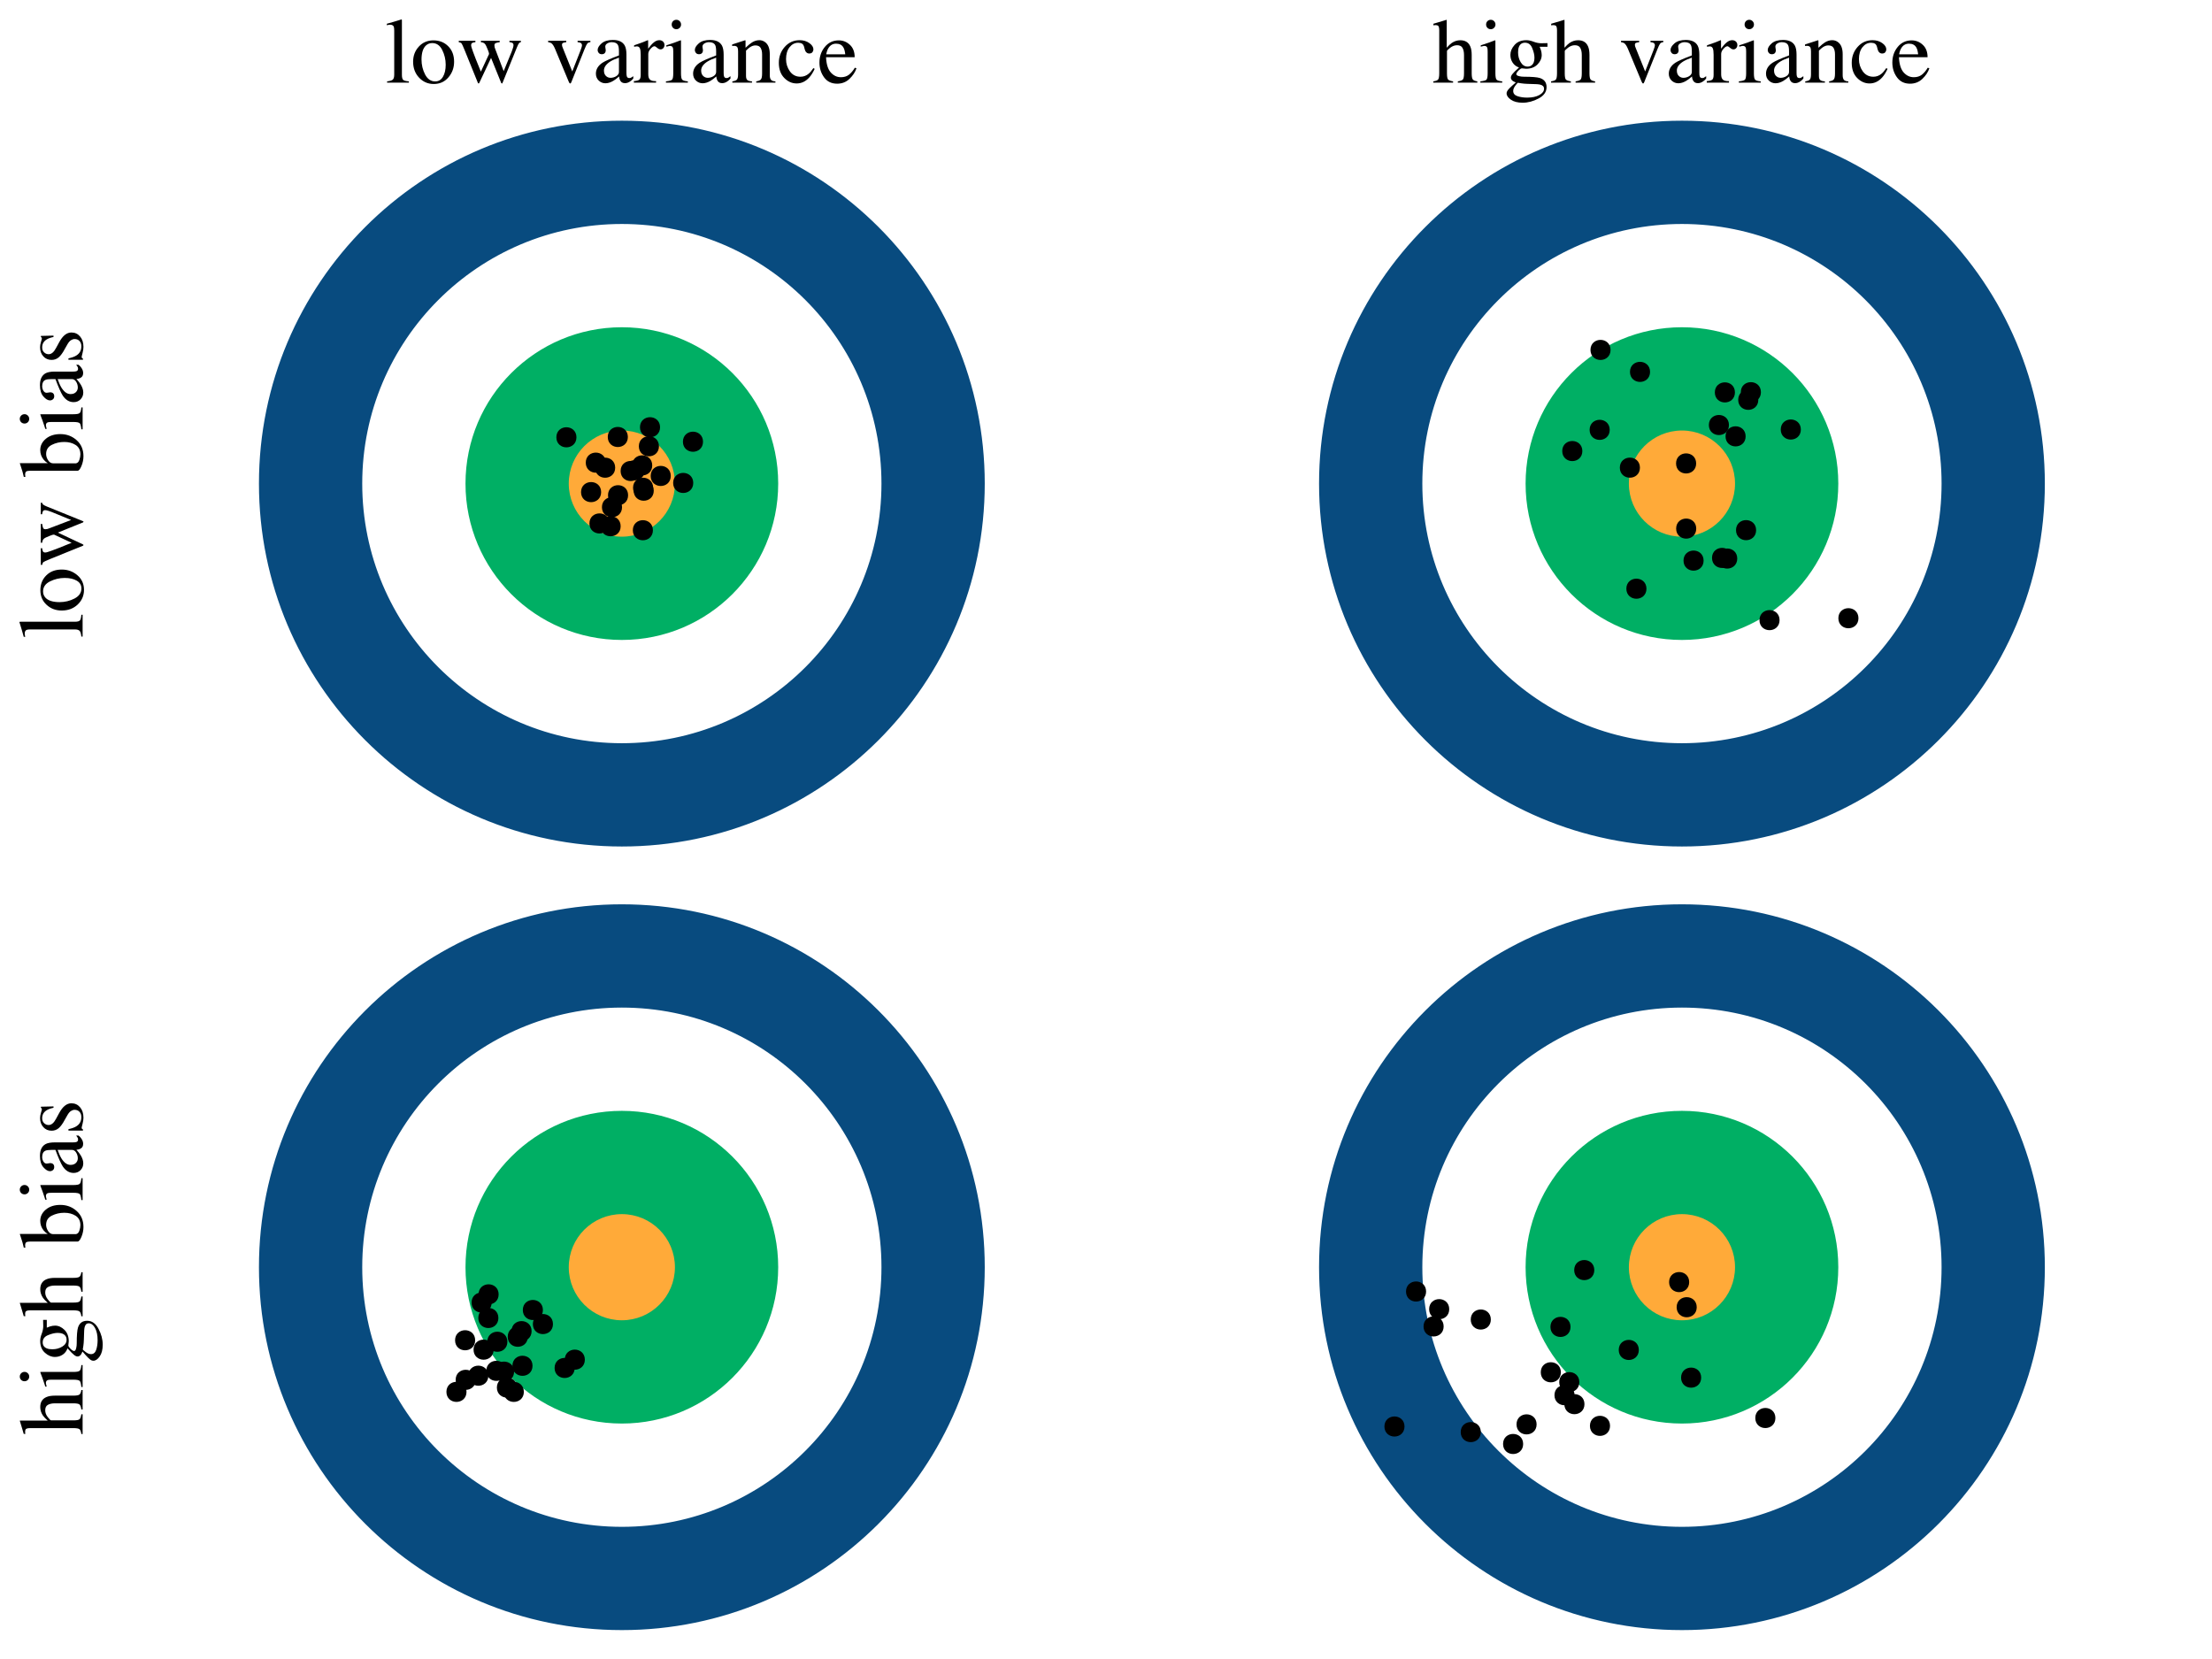 <?xml version="1.0" encoding="UTF-8"?>
<svg xmlns="http://www.w3.org/2000/svg" xmlns:xlink="http://www.w3.org/1999/xlink" width="576pt" height="432pt" viewBox="0 0 576 432" version="1.1">
<defs>
<g>
<symbol overflow="visible" id="glyph0-0">
<path style="stroke:none;" d="M 0.391 0 L 0.391 -15.875 L 16.766 -15.875 L 16.766 0 Z M 14.609 -2.156 L 14.609 -13.719 L 2.547 -13.719 L 2.547 -2.156 Z M 14.609 -2.156 "/>
</symbol>
<symbol overflow="visible" id="glyph0-1">
<path style="stroke:none;" d="M 0.5 -0.328 C 1.219 -0.398 1.707 -0.547 1.969 -0.766 C 2.227 -0.992 2.359 -1.43 2.359 -2.078 L 2.359 -13.531 C 2.359 -14.039 2.316 -14.395 2.234 -14.594 C 2.078 -14.914 1.758 -15.078 1.281 -15.078 C 1.164 -15.078 1.047 -15.066 0.922 -15.047 C 0.797 -15.023 0.633 -14.988 0.438 -14.938 L 0.438 -15.328 C 1.488 -15.609 2.758 -15.984 4.25 -16.453 C 4.301 -16.453 4.332 -16.426 4.344 -16.375 C 4.352 -16.332 4.359 -16.234 4.359 -16.078 L 4.359 -2.031 C 4.359 -1.352 4.473 -0.91 4.703 -0.703 C 4.941 -0.504 5.43 -0.379 6.172 -0.328 L 6.172 0 L 0.5 0 Z M 0.5 -0.328 "/>
</symbol>
<symbol overflow="visible" id="glyph0-2">
<path style="stroke:none;" d="M 0.609 -5.438 C 0.609 -6.988 1.102 -8.301 2.094 -9.375 C 3.082 -10.457 4.352 -11 5.906 -11 C 7.457 -11 8.738 -10.488 9.75 -9.469 C 10.77 -8.457 11.281 -7.109 11.281 -5.422 C 11.281 -3.859 10.785 -2.504 9.797 -1.359 C 8.816 -0.211 7.547 0.359 5.984 0.359 C 4.484 0.359 3.211 -0.188 2.172 -1.281 C 1.129 -2.383 0.609 -3.77 0.609 -5.438 Z M 5.578 -10.297 C 4.961 -10.297 4.426 -10.094 3.969 -9.688 C 3.188 -8.969 2.797 -7.738 2.797 -6 C 2.797 -4.613 3.109 -3.316 3.734 -2.109 C 4.367 -0.91 5.242 -0.312 6.359 -0.312 C 7.234 -0.312 7.906 -0.711 8.375 -1.516 C 8.852 -2.316 9.094 -3.367 9.094 -4.672 C 9.094 -6.023 8.789 -7.301 8.188 -8.5 C 7.594 -9.695 6.723 -10.297 5.578 -10.297 Z M 6.016 -11 Z M 6.016 -11 "/>
</symbol>
<symbol overflow="visible" id="glyph0-3">
<path style="stroke:none;" d="M 11.156 -10.531 C 10.688 -10.469 10.336 -10.383 10.109 -10.281 C 9.891 -10.188 9.781 -9.988 9.781 -9.688 C 9.781 -9.52 9.801 -9.348 9.844 -9.172 C 9.895 -8.992 9.969 -8.789 10.062 -8.562 L 12.188 -2.984 L 14.281 -8.078 C 14.375 -8.297 14.473 -8.582 14.578 -8.938 C 14.691 -9.289 14.75 -9.555 14.75 -9.734 C 14.75 -10.023 14.656 -10.223 14.469 -10.328 C 14.289 -10.43 14.031 -10.504 13.688 -10.547 L 13.688 -10.891 L 16.672 -10.891 L 16.672 -10.547 C 16.473 -10.504 16.312 -10.41 16.188 -10.266 C 16.062 -10.117 15.883 -9.77 15.656 -9.219 L 11.906 0.031 C 11.875 0.102 11.848 0.156 11.828 0.188 C 11.805 0.219 11.77 0.234 11.719 0.234 C 11.625 0.191 11.57 0.156 11.562 0.125 L 8.906 -6.438 L 5.828 0.094 C 5.805 0.133 5.781 0.164 5.75 0.188 C 5.727 0.219 5.695 0.234 5.656 0.234 C 5.562 0.191 5.508 0.156 5.5 0.125 L 2 -8.516 C 1.613 -9.461 1.359 -10.02 1.234 -10.188 C 1.109 -10.352 0.863 -10.469 0.5 -10.531 L 0.5 -10.891 L 4.828 -10.891 L 4.828 -10.531 C 4.473 -10.5 4.195 -10.43 4 -10.328 C 3.812 -10.234 3.719 -10.023 3.719 -9.703 C 3.719 -9.473 3.879 -8.922 4.203 -8.047 C 4.391 -7.535 4.625 -6.914 4.906 -6.188 L 6.25 -2.859 L 8.359 -7.391 L 8.375 -7.531 C 8.375 -7.688 8.289 -7.973 8.125 -8.391 C 7.957 -8.816 7.797 -9.203 7.641 -9.547 C 7.484 -9.891 7.305 -10.129 7.109 -10.266 C 6.91 -10.41 6.629 -10.5 6.266 -10.531 L 6.266 -10.891 L 11.156 -10.891 Z M 11.156 -10.531 "/>
</symbol>
<symbol overflow="visible" id="glyph0-4">
<path style="stroke:none;" d=""/>
</symbol>
<symbol overflow="visible" id="glyph0-5">
<path style="stroke:none;" d="M 5.156 -10.891 L 5.156 -10.531 C 4.75 -10.477 4.461 -10.41 4.297 -10.328 C 4.129 -10.254 4.047 -10.086 4.047 -9.828 C 4.047 -9.703 4.062 -9.582 4.094 -9.469 C 4.133 -9.352 4.195 -9.188 4.281 -8.969 L 6.719 -2.906 L 8.828 -8.281 C 8.93 -8.531 9.023 -8.797 9.109 -9.078 C 9.203 -9.359 9.25 -9.578 9.25 -9.734 C 9.25 -10.035 9.102 -10.254 8.812 -10.391 C 8.645 -10.453 8.41 -10.5 8.109 -10.531 L 8.109 -10.891 L 11.438 -10.891 L 11.438 -10.531 C 11.051 -10.5 10.773 -10.367 10.609 -10.141 C 10.441 -9.922 10.195 -9.41 9.875 -8.609 L 6.5 -0.172 C 6.438 -0.016 6.383 0.086 6.344 0.141 C 6.301 0.191 6.242 0.219 6.172 0.219 C 6.098 0.219 6.031 0.172 5.969 0.078 C 5.914 -0.004 5.859 -0.113 5.797 -0.25 L 2.219 -8.828 C 1.926 -9.523 1.617 -10 1.297 -10.25 C 1.098 -10.383 0.812 -10.477 0.438 -10.531 L 0.438 -10.891 Z M 5.156 -10.891 "/>
</symbol>
<symbol overflow="visible" id="glyph0-6">
<path style="stroke:none;" d="M 6.875 -6.5 C 5.977 -6.195 5.238 -5.867 4.656 -5.516 C 3.531 -4.816 2.969 -4.023 2.969 -3.141 C 2.969 -2.43 3.203 -1.91 3.672 -1.578 C 3.973 -1.359 4.312 -1.25 4.688 -1.25 C 5.207 -1.25 5.703 -1.391 6.172 -1.672 C 6.641 -1.961 6.875 -2.332 6.875 -2.781 Z M 0.875 -2.328 C 0.875 -3.461 1.441 -4.41 2.578 -5.172 C 3.297 -5.641 4.727 -6.273 6.875 -7.078 L 6.875 -8.078 C 6.875 -8.867 6.797 -9.422 6.641 -9.734 C 6.379 -10.266 5.832 -10.531 5 -10.531 C 4.594 -10.531 4.211 -10.426 3.859 -10.219 C 3.492 -10.008 3.312 -9.723 3.312 -9.359 C 3.312 -9.266 3.332 -9.102 3.375 -8.875 C 3.414 -8.656 3.438 -8.516 3.438 -8.453 C 3.438 -8.016 3.289 -7.707 3 -7.531 C 2.832 -7.438 2.641 -7.391 2.422 -7.391 C 2.066 -7.391 1.797 -7.504 1.609 -7.734 C 1.422 -7.961 1.328 -8.219 1.328 -8.5 C 1.328 -9.039 1.664 -9.609 2.344 -10.203 C 3.02 -10.805 4.008 -11.109 5.312 -11.109 C 6.82 -11.109 7.848 -10.617 8.391 -9.641 C 8.68 -9.098 8.828 -8.312 8.828 -7.281 L 8.828 -2.578 C 8.828 -2.129 8.859 -1.816 8.922 -1.641 C 9.023 -1.336 9.234 -1.188 9.547 -1.188 C 9.734 -1.188 9.883 -1.211 10 -1.266 C 10.113 -1.316 10.316 -1.453 10.609 -1.672 L 10.609 -1.062 C 10.359 -0.75 10.086 -0.5 9.797 -0.312 C 9.359 -0.008 8.914 0.141 8.469 0.141 C 7.938 0.141 7.551 -0.031 7.312 -0.375 C 7.07 -0.719 6.941 -1.129 6.922 -1.609 C 6.328 -1.086 5.816 -0.703 5.391 -0.453 C 4.68 -0.035 4.004 0.172 3.359 0.172 C 2.691 0.172 2.109 -0.062 1.609 -0.531 C 1.117 -1.008 0.875 -1.609 0.875 -2.328 Z M 5.344 -11.109 Z M 5.344 -11.109 "/>
</symbol>
<symbol overflow="visible" id="glyph0-7">
<path style="stroke:none;" d="M 0.109 -0.391 C 0.828 -0.453 1.301 -0.578 1.531 -0.766 C 1.77 -0.961 1.891 -1.375 1.891 -2 L 1.891 -7.281 C 1.891 -8.051 1.816 -8.602 1.672 -8.938 C 1.523 -9.27 1.258 -9.438 0.875 -9.438 C 0.801 -9.438 0.695 -9.426 0.562 -9.406 C 0.438 -9.383 0.305 -9.359 0.172 -9.328 L 0.172 -9.719 C 0.609 -9.875 1.062 -10.031 1.531 -10.188 C 2 -10.352 2.328 -10.473 2.516 -10.547 C 2.898 -10.691 3.301 -10.859 3.719 -11.047 C 3.77 -11.047 3.801 -11.023 3.812 -10.984 C 3.82 -10.953 3.828 -10.875 3.828 -10.75 L 3.828 -8.828 C 4.328 -9.523 4.812 -10.066 5.281 -10.453 C 5.75 -10.848 6.234 -11.047 6.734 -11.047 C 7.129 -11.047 7.453 -10.926 7.703 -10.688 C 7.953 -10.445 8.078 -10.145 8.078 -9.781 C 8.078 -9.469 7.977 -9.203 7.781 -8.984 C 7.594 -8.766 7.352 -8.656 7.062 -8.656 C 6.77 -8.656 6.473 -8.789 6.172 -9.062 C 5.867 -9.332 5.633 -9.469 5.469 -9.469 C 5.188 -9.469 4.848 -9.242 4.453 -8.797 C 4.055 -8.359 3.859 -7.906 3.859 -7.438 L 3.859 -2.156 C 3.859 -1.488 4.016 -1.02 4.328 -0.75 C 4.641 -0.488 5.16 -0.367 5.891 -0.391 L 5.891 0 L 0.109 0 Z M 0.109 -0.391 "/>
</symbol>
<symbol overflow="visible" id="glyph0-8">
<path style="stroke:none;" d="M 1.969 -15.125 C 1.969 -15.469 2.082 -15.758 2.312 -16 C 2.551 -16.238 2.844 -16.359 3.188 -16.359 C 3.52 -16.359 3.805 -16.238 4.047 -16 C 4.285 -15.758 4.406 -15.469 4.406 -15.125 C 4.406 -14.789 4.285 -14.504 4.047 -14.266 C 3.805 -14.023 3.52 -13.906 3.188 -13.906 C 2.844 -13.906 2.551 -14.023 2.312 -14.266 C 2.082 -14.504 1.969 -14.789 1.969 -15.125 Z M 0.469 -0.328 C 1.301 -0.41 1.828 -0.551 2.047 -0.75 C 2.266 -0.957 2.375 -1.52 2.375 -2.438 L 2.375 -8.031 C 2.375 -8.539 2.344 -8.891 2.281 -9.078 C 2.156 -9.398 1.906 -9.562 1.531 -9.562 C 1.445 -9.562 1.363 -9.551 1.281 -9.531 C 1.195 -9.52 0.961 -9.461 0.578 -9.359 L 0.578 -9.719 L 1.078 -9.875 C 2.441 -10.32 3.395 -10.66 3.938 -10.891 C 4.156 -10.984 4.297 -11.031 4.359 -11.031 C 4.379 -10.977 4.391 -10.922 4.391 -10.859 L 4.391 -2.438 C 4.391 -1.551 4.492 -0.992 4.703 -0.766 C 4.922 -0.535 5.41 -0.391 6.172 -0.328 L 6.172 0 L 0.469 0 Z M 0.469 -0.328 "/>
</symbol>
<symbol overflow="visible" id="glyph0-9">
<path style="stroke:none;" d="M 0.438 -0.328 C 0.988 -0.398 1.375 -0.539 1.594 -0.75 C 1.82 -0.957 1.938 -1.422 1.938 -2.141 L 1.938 -8.078 C 1.938 -8.578 1.891 -8.926 1.797 -9.125 C 1.648 -9.426 1.344 -9.578 0.875 -9.578 C 0.812 -9.578 0.738 -9.57 0.656 -9.562 C 0.582 -9.551 0.492 -9.539 0.391 -9.531 L 0.391 -9.938 C 0.711 -10.031 1.469 -10.273 2.656 -10.672 L 3.766 -11.031 C 3.816 -11.031 3.848 -11.008 3.859 -10.969 C 3.867 -10.926 3.875 -10.875 3.875 -10.812 L 3.875 -9.078 C 4.594 -9.754 5.156 -10.219 5.562 -10.469 C 6.176 -10.852 6.812 -11.047 7.469 -11.047 C 8 -11.047 8.484 -10.891 8.922 -10.578 C 9.766 -9.984 10.188 -8.926 10.188 -7.406 L 10.188 -1.938 C 10.188 -1.375 10.297 -0.969 10.516 -0.719 C 10.742 -0.469 11.125 -0.336 11.656 -0.328 L 11.656 0 L 6.656 0 L 6.656 -0.328 C 7.227 -0.41 7.625 -0.566 7.844 -0.797 C 8.07 -1.035 8.188 -1.555 8.188 -2.359 L 8.188 -7.359 C 8.188 -8.035 8.062 -8.594 7.812 -9.031 C 7.562 -9.469 7.102 -9.688 6.438 -9.688 C 5.977 -9.688 5.508 -9.531 5.031 -9.219 C 4.758 -9.039 4.414 -8.742 4 -8.328 L 4 -1.766 C 4 -1.203 4.125 -0.828 4.375 -0.641 C 4.625 -0.453 5.02 -0.348 5.562 -0.328 L 5.562 0 L 0.438 0 Z M 6.016 -11.047 Z M 6.016 -11.047 "/>
</symbol>
<symbol overflow="visible" id="glyph0-10">
<path style="stroke:none;" d="M 5.969 -11.047 C 6.945 -11.047 7.785 -10.797 8.484 -10.297 C 9.191 -9.797 9.547 -9.242 9.547 -8.641 C 9.547 -8.379 9.457 -8.133 9.281 -7.906 C 9.102 -7.688 8.828 -7.578 8.453 -7.578 C 8.18 -7.578 7.941 -7.672 7.734 -7.859 C 7.523 -8.047 7.375 -8.32 7.281 -8.688 L 7.141 -9.25 C 7.035 -9.664 6.859 -9.957 6.609 -10.125 C 6.348 -10.289 6.008 -10.375 5.594 -10.375 C 4.695 -10.375 3.941 -9.984 3.328 -9.203 C 2.723 -8.43 2.422 -7.398 2.422 -6.109 C 2.422 -4.93 2.754 -3.875 3.422 -2.938 C 4.098 -2 5.016 -1.531 6.172 -1.531 C 6.984 -1.531 7.703 -1.797 8.328 -2.328 C 8.691 -2.629 9.098 -3.113 9.547 -3.781 L 9.875 -3.578 C 9.438 -2.641 8.969 -1.895 8.469 -1.344 C 7.531 -0.301 6.438 0.219 5.188 0.219 C 3.969 0.219 2.891 -0.258 1.953 -1.219 C 1.016 -2.176 0.547 -3.484 0.547 -5.141 C 0.547 -6.754 1.055 -8.141 2.078 -9.297 C 3.109 -10.461 4.406 -11.047 5.969 -11.047 Z M 5.453 -11.047 Z M 5.453 -11.047 "/>
</symbol>
<symbol overflow="visible" id="glyph0-11">
<path style="stroke:none;" d="M 5.5 -11 C 6.602 -11 7.566 -10.613 8.391 -9.844 C 9.223 -9.082 9.641 -8.004 9.641 -6.609 L 2.188 -6.609 C 2.27 -4.797 2.68 -3.473 3.422 -2.641 C 4.16 -1.816 5.039 -1.406 6.062 -1.406 C 6.883 -1.406 7.578 -1.617 8.141 -2.047 C 8.703 -2.484 9.219 -3.094 9.688 -3.875 L 10.109 -3.734 C 9.785 -2.742 9.18 -1.828 8.297 -0.984 C 7.422 -0.141 6.348 0.281 5.078 0.281 C 3.609 0.281 2.473 -0.27 1.672 -1.375 C 0.867 -2.488 0.469 -3.77 0.469 -5.219 C 0.469 -6.789 0.93 -8.145 1.859 -9.281 C 2.797 -10.426 4.008 -11 5.5 -11 Z M 4.812 -10.141 C 3.926 -10.141 3.25 -9.742 2.781 -8.953 C 2.531 -8.535 2.348 -8.004 2.234 -7.359 L 7.188 -7.359 C 7.102 -8.141 6.953 -8.723 6.734 -9.109 C 6.359 -9.797 5.719 -10.141 4.812 -10.141 Z M 5.344 -11 Z M 5.344 -11 "/>
</symbol>
<symbol overflow="visible" id="glyph0-12">
<path style="stroke:none;" d="M 0.219 -0.328 C 0.852 -0.41 1.27 -0.566 1.469 -0.797 C 1.664 -1.035 1.766 -1.582 1.766 -2.438 L 1.766 -13.688 C 1.766 -14.125 1.707 -14.445 1.594 -14.656 C 1.488 -14.863 1.219 -14.969 0.781 -14.969 C 0.688 -14.969 0.598 -14.961 0.516 -14.953 C 0.441 -14.941 0.352 -14.926 0.25 -14.906 L 0.25 -15.328 C 0.594 -15.43 1.016 -15.555 1.516 -15.703 C 2.023 -15.848 2.375 -15.953 2.562 -16.016 L 3.688 -16.359 L 3.719 -16.281 L 3.719 -9.078 C 4.207 -9.641 4.645 -10.055 5.031 -10.328 C 5.719 -10.797 6.457 -11.031 7.25 -11.031 C 8.52 -11.031 9.383 -10.5 9.844 -9.438 C 10.094 -8.875 10.219 -8.133 10.219 -7.219 L 10.219 -2.438 C 10.219 -1.613 10.312 -1.078 10.5 -0.828 C 10.695 -0.578 11.094 -0.41 11.688 -0.328 L 11.688 0 L 6.609 0 L 6.609 -0.328 C 7.285 -0.422 7.723 -0.582 7.922 -0.812 C 8.117 -1.039 8.219 -1.582 8.219 -2.438 L 8.219 -7.188 C 8.219 -7.945 8.086 -8.562 7.828 -9.031 C 7.578 -9.5 7.102 -9.734 6.406 -9.734 C 5.789 -9.734 5.195 -9.516 4.625 -9.078 C 4.062 -8.641 3.781 -8.352 3.781 -8.219 L 3.781 -2.438 C 3.781 -1.562 3.879 -1.016 4.078 -0.797 C 4.285 -0.578 4.719 -0.422 5.375 -0.328 L 5.375 0 L 0.219 0 Z M 0.219 -0.328 "/>
</symbol>
<symbol overflow="visible" id="glyph0-13">
<path style="stroke:none;" d="M 2.359 2.172 C 2.359 2.828 2.727 3.281 3.469 3.531 C 4.207 3.781 5.051 3.906 6 3.906 C 7.301 3.906 8.359 3.68 9.172 3.234 C 9.984 2.785 10.391 2.234 10.391 1.578 C 10.391 1.047 10.062 0.695 9.406 0.531 C 9 0.426 8.227 0.367 7.094 0.359 C 6.801 0.348 6.492 0.336 6.172 0.328 C 5.859 0.316 5.566 0.301 5.297 0.281 C 5.129 0.27 4.852 0.238 4.469 0.188 C 4.082 0.133 3.797 0.086 3.609 0.047 C 3.516 0.047 3.285 0.289 2.922 0.781 C 2.547 1.281 2.359 1.742 2.359 2.172 Z M 3.875 -3.938 C 3.164 -4.176 2.613 -4.594 2.219 -5.188 C 1.82 -5.789 1.625 -6.469 1.625 -7.219 C 1.625 -8.133 1.988 -9 2.719 -9.812 C 3.445 -10.633 4.473 -11.047 5.797 -11.047 C 6.367 -11.047 7 -10.91 7.688 -10.641 C 8.375 -10.379 9.035 -10.25 9.672 -10.25 C 9.836 -10.25 10.082 -10.254 10.406 -10.266 C 10.738 -10.273 10.984 -10.281 11.141 -10.281 L 11.281 -10.281 L 11.281 -9.328 L 9.25 -9.328 C 9.383 -9.004 9.492 -8.719 9.578 -8.469 C 9.711 -8.02 9.781 -7.594 9.781 -7.188 C 9.781 -6.289 9.41 -5.469 8.672 -4.719 C 7.93 -3.977 6.938 -3.609 5.688 -3.609 C 5.488 -3.609 5.133 -3.645 4.625 -3.719 C 4.406 -3.719 4.109 -3.523 3.734 -3.141 C 3.359 -2.754 3.172 -2.441 3.172 -2.203 C 3.172 -1.953 3.445 -1.77 4 -1.656 C 4.352 -1.57 4.75 -1.531 5.188 -1.531 C 7.195 -1.531 8.562 -1.422 9.281 -1.203 C 10.457 -0.828 11.047 -0.035 11.047 1.172 C 11.047 2.41 10.359 3.395 8.984 4.125 C 7.609 4.863 6.219 5.234 4.812 5.234 C 3.531 5.234 2.516 4.973 1.766 4.453 C 1.016 3.93 0.641 3.383 0.641 2.812 C 0.641 2.531 0.738 2.254 0.938 1.984 C 1.133 1.711 1.523 1.312 2.109 0.781 L 2.891 0.094 L 3.031 -0.047 C 2.664 -0.191 2.395 -0.328 2.219 -0.453 C 1.906 -0.703 1.75 -0.984 1.75 -1.297 C 1.75 -1.578 1.883 -1.891 2.156 -2.234 C 2.426 -2.586 3 -3.156 3.875 -3.938 Z M 6.109 -4.172 C 6.535 -4.172 6.895 -4.289 7.188 -4.531 C 7.656 -4.906 7.891 -5.555 7.891 -6.484 C 7.891 -7.223 7.695 -8.055 7.312 -8.984 C 6.938 -9.922 6.305 -10.391 5.422 -10.391 C 4.66 -10.391 4.133 -10.023 3.844 -9.297 C 3.695 -8.91 3.625 -8.438 3.625 -7.875 C 3.625 -6.926 3.852 -6.07 4.312 -5.312 C 4.77 -4.551 5.367 -4.172 6.109 -4.172 Z M 6.016 -11.047 Z M 6.016 -11.047 "/>
</symbol>
<symbol overflow="visible" id="glyph1-0">
<path style="stroke:none;" d="M 0 -0.391 L -15.875 -0.391 L -15.875 -16.766 L 0 -16.766 Z M -2.156 -14.609 L -13.719 -14.609 L -13.719 -2.547 L -2.156 -2.547 Z M -2.156 -14.609 "/>
</symbol>
<symbol overflow="visible" id="glyph1-1">
<path style="stroke:none;" d="M -0.328 -0.5 C -0.398 -1.219 -0.547 -1.707 -0.766 -1.969 C -0.992 -2.227 -1.43 -2.359 -2.078 -2.359 L -13.531 -2.359 C -14.039 -2.359 -14.395 -2.316 -14.594 -2.234 C -14.914 -2.078 -15.078 -1.758 -15.078 -1.281 C -15.078 -1.164 -15.066 -1.047 -15.047 -0.922 C -15.023 -0.797 -14.988 -0.633 -14.938 -0.438 L -15.328 -0.438 C -15.609 -1.488 -15.984 -2.758 -16.453 -4.25 C -16.453 -4.301 -16.426 -4.332 -16.375 -4.344 C -16.332 -4.352 -16.234 -4.359 -16.078 -4.359 L -2.031 -4.359 C -1.352 -4.359 -0.91 -4.473 -0.703 -4.703 C -0.504 -4.941 -0.379 -5.43 -0.328 -6.172 L 0 -6.172 L 0 -0.5 Z M -0.328 -0.5 "/>
</symbol>
<symbol overflow="visible" id="glyph1-2">
<path style="stroke:none;" d="M -5.438 -0.609 C -6.988 -0.609 -8.301 -1.102 -9.375 -2.094 C -10.457 -3.082 -11 -4.352 -11 -5.906 C -11 -7.457 -10.488 -8.738 -9.469 -9.75 C -8.457 -10.77 -7.109 -11.281 -5.422 -11.281 C -3.859 -11.281 -2.504 -10.785 -1.359 -9.797 C -0.211 -8.816 0.359 -7.547 0.359 -5.984 C 0.359 -4.484 -0.188 -3.211 -1.281 -2.172 C -2.383 -1.129 -3.77 -0.609 -5.438 -0.609 Z M -10.297 -5.578 C -10.297 -4.961 -10.094 -4.426 -9.688 -3.969 C -8.969 -3.188 -7.738 -2.797 -6 -2.797 C -4.613 -2.797 -3.316 -3.109 -2.109 -3.734 C -0.91 -4.367 -0.312 -5.242 -0.312 -6.359 C -0.312 -7.234 -0.711 -7.906 -1.516 -8.375 C -2.316 -8.852 -3.367 -9.094 -4.672 -9.094 C -6.023 -9.094 -7.301 -8.789 -8.5 -8.188 C -9.695 -7.594 -10.297 -6.723 -10.297 -5.578 Z M -11 -6.016 Z M -11 -6.016 "/>
</symbol>
<symbol overflow="visible" id="glyph1-3">
<path style="stroke:none;" d="M -10.531 -11.156 C -10.469 -10.688 -10.383 -10.336 -10.281 -10.109 C -10.188 -9.891 -9.988 -9.781 -9.688 -9.781 C -9.52 -9.781 -9.348 -9.801 -9.172 -9.844 C -8.992 -9.895 -8.789 -9.969 -8.562 -10.062 L -2.984 -12.188 L -8.078 -14.281 C -8.297 -14.375 -8.582 -14.473 -8.938 -14.578 C -9.289 -14.691 -9.555 -14.75 -9.734 -14.75 C -10.023 -14.75 -10.223 -14.656 -10.328 -14.469 C -10.43 -14.289 -10.504 -14.031 -10.547 -13.688 L -10.891 -13.688 L -10.891 -16.672 L -10.547 -16.672 C -10.504 -16.473 -10.41 -16.312 -10.266 -16.188 C -10.117 -16.062 -9.77 -15.883 -9.219 -15.656 L 0.031 -11.906 C 0.102 -11.875 0.156 -11.848 0.188 -11.828 C 0.219 -11.805 0.234 -11.77 0.234 -11.719 C 0.191 -11.625 0.156 -11.57 0.125 -11.562 L -6.438 -8.906 L 0.094 -5.828 C 0.133 -5.805 0.164 -5.781 0.188 -5.75 C 0.219 -5.727 0.234 -5.695 0.234 -5.656 C 0.191 -5.562 0.156 -5.508 0.125 -5.5 L -8.516 -2 C -9.461 -1.613 -10.02 -1.359 -10.188 -1.234 C -10.352 -1.109 -10.469 -0.863 -10.531 -0.5 L -10.891 -0.5 L -10.891 -4.828 L -10.531 -4.828 C -10.5 -4.473 -10.43 -4.195 -10.328 -4 C -10.234 -3.812 -10.023 -3.719 -9.703 -3.719 C -9.473 -3.719 -8.922 -3.879 -8.047 -4.203 C -7.535 -4.391 -6.914 -4.625 -6.188 -4.906 L -2.859 -6.25 L -7.391 -8.359 L -7.531 -8.375 C -7.688 -8.375 -7.973 -8.289 -8.391 -8.125 C -8.816 -7.957 -9.203 -7.797 -9.547 -7.641 C -9.891 -7.484 -10.129 -7.305 -10.266 -7.109 C -10.41 -6.91 -10.5 -6.629 -10.531 -6.266 L -10.891 -6.266 L -10.891 -11.156 Z M -10.531 -11.156 "/>
</symbol>
<symbol overflow="visible" id="glyph1-4">
<path style="stroke:none;" d=""/>
</symbol>
<symbol overflow="visible" id="glyph1-5">
<path style="stroke:none;" d="M -14.906 -0.078 L -15.312 -0.078 C -15.508 -0.973 -15.734 -1.773 -15.984 -2.484 C -16.234 -3.191 -16.359 -3.578 -16.359 -3.641 C -16.316 -3.648 -16.27 -3.656 -16.219 -3.656 L -9.078 -3.656 C -9.453 -3.863 -9.812 -4.172 -10.156 -4.578 C -10.738 -5.297 -11.031 -6.125 -11.031 -7.062 C -11.031 -8.207 -10.547 -9.188 -9.578 -10 C -8.609 -10.812 -7.348 -11.219 -5.797 -11.219 C -4.141 -11.219 -2.723 -10.688 -1.547 -9.625 C -0.367 -8.57 0.219 -7.188 0.219 -5.469 C 0.219 -4.602 0.047 -3.754 -0.297 -2.922 C -0.641 -2.086 -0.984 -1.672 -1.328 -1.672 L -13.719 -1.672 C -14.164 -1.672 -14.484 -1.609 -14.672 -1.484 C -14.867 -1.359 -14.969 -1.066 -14.969 -0.609 Z M -1.719 -3.609 C -1.312 -3.68 -1.02 -3.984 -0.844 -4.516 C -0.664 -5.055 -0.578 -5.531 -0.578 -5.938 C -0.578 -7.031 -0.984 -7.844 -1.797 -8.375 C -2.617 -8.906 -3.613 -9.172 -4.781 -9.172 C -5.945 -9.172 -7.023 -8.922 -8.016 -8.422 C -9.004 -7.93 -9.5 -7.133 -9.5 -6.031 C -9.5 -5.477 -9.328 -4.938 -8.984 -4.406 C -8.641 -3.875 -8.207 -3.609 -7.688 -3.609 Z M -1.719 -3.609 "/>
</symbol>
<symbol overflow="visible" id="glyph1-6">
<path style="stroke:none;" d="M -15.125 -1.969 C -15.469 -1.969 -15.758 -2.082 -16 -2.312 C -16.238 -2.551 -16.359 -2.844 -16.359 -3.188 C -16.359 -3.52 -16.238 -3.805 -16 -4.047 C -15.758 -4.285 -15.469 -4.406 -15.125 -4.406 C -14.789 -4.406 -14.504 -4.285 -14.266 -4.047 C -14.023 -3.805 -13.906 -3.52 -13.906 -3.188 C -13.906 -2.844 -14.023 -2.551 -14.266 -2.312 C -14.504 -2.082 -14.789 -1.969 -15.125 -1.969 Z M -0.328 -0.469 C -0.41 -1.301 -0.551 -1.828 -0.75 -2.047 C -0.957 -2.266 -1.52 -2.375 -2.438 -2.375 L -8.031 -2.375 C -8.539 -2.375 -8.891 -2.344 -9.078 -2.281 C -9.398 -2.156 -9.562 -1.906 -9.562 -1.531 C -9.562 -1.445 -9.551 -1.363 -9.531 -1.281 C -9.52 -1.195 -9.461 -0.961 -9.359 -0.578 L -9.719 -0.578 L -9.875 -1.078 C -10.32 -2.441 -10.66 -3.395 -10.891 -3.938 C -10.984 -4.156 -11.031 -4.297 -11.031 -4.359 C -10.977 -4.379 -10.922 -4.391 -10.859 -4.391 L -2.438 -4.391 C -1.551 -4.391 -0.992 -4.492 -0.766 -4.703 C -0.535 -4.922 -0.391 -5.41 -0.328 -6.172 L 0 -6.172 L 0 -0.469 Z M -0.328 -0.469 "/>
</symbol>
<symbol overflow="visible" id="glyph1-7">
<path style="stroke:none;" d="M -6.5 -6.875 C -6.195 -5.977 -5.867 -5.238 -5.516 -4.656 C -4.816 -3.531 -4.023 -2.969 -3.141 -2.969 C -2.43 -2.969 -1.91 -3.203 -1.578 -3.672 C -1.359 -3.973 -1.25 -4.312 -1.25 -4.688 C -1.25 -5.207 -1.391 -5.703 -1.672 -6.172 C -1.961 -6.641 -2.332 -6.875 -2.781 -6.875 Z M -2.328 -0.875 C -3.461 -0.875 -4.41 -1.441 -5.172 -2.578 C -5.641 -3.297 -6.273 -4.727 -7.078 -6.875 L -8.078 -6.875 C -8.867 -6.875 -9.422 -6.797 -9.734 -6.641 C -10.266 -6.379 -10.531 -5.832 -10.531 -5 C -10.531 -4.594 -10.426 -4.211 -10.219 -3.859 C -10.008 -3.492 -9.723 -3.312 -9.359 -3.312 C -9.266 -3.312 -9.102 -3.332 -8.875 -3.375 C -8.656 -3.414 -8.516 -3.438 -8.453 -3.438 C -8.016 -3.438 -7.707 -3.289 -7.531 -3 C -7.438 -2.832 -7.391 -2.641 -7.391 -2.422 C -7.391 -2.066 -7.504 -1.797 -7.734 -1.609 C -7.961 -1.422 -8.219 -1.328 -8.5 -1.328 C -9.039 -1.328 -9.609 -1.664 -10.203 -2.344 C -10.805 -3.02 -11.109 -4.008 -11.109 -5.312 C -11.109 -6.82 -10.617 -7.848 -9.641 -8.391 C -9.098 -8.68 -8.312 -8.828 -7.281 -8.828 L -2.578 -8.828 C -2.129 -8.828 -1.816 -8.859 -1.641 -8.922 C -1.336 -9.023 -1.188 -9.234 -1.188 -9.547 C -1.188 -9.734 -1.211 -9.883 -1.266 -10 C -1.316 -10.113 -1.453 -10.316 -1.672 -10.609 L -1.062 -10.609 C -0.75 -10.359 -0.5 -10.086 -0.312 -9.797 C -0.008 -9.359 0.141 -8.914 0.141 -8.469 C 0.141 -7.938 -0.031 -7.551 -0.375 -7.312 C -0.719 -7.07 -1.129 -6.941 -1.609 -6.922 C -1.086 -6.328 -0.703 -5.816 -0.453 -5.391 C -0.035 -4.68 0.172 -4.004 0.172 -3.359 C 0.172 -2.691 -0.062 -2.109 -0.531 -1.609 C -1.008 -1.117 -1.609 -0.875 -2.328 -0.875 Z M -11.109 -5.344 Z M -11.109 -5.344 "/>
</symbol>
<symbol overflow="visible" id="glyph1-8">
<path style="stroke:none;" d="M -3.688 -1.25 L -3.688 -1.625 C -2.801 -1.812 -2.117 -2.055 -1.641 -2.359 C -0.766 -2.898 -0.328 -3.703 -0.328 -4.766 C -0.328 -5.348 -0.488 -5.805 -0.812 -6.141 C -1.133 -6.484 -1.555 -6.656 -2.078 -6.656 C -2.398 -6.656 -2.711 -6.555 -3.016 -6.359 C -3.328 -6.172 -3.629 -5.828 -3.922 -5.328 L -4.672 -4.016 C -5.18 -3.055 -5.695 -2.348 -6.219 -1.891 C -6.75 -1.441 -7.367 -1.219 -8.078 -1.219 C -8.953 -1.219 -9.672 -1.531 -10.234 -2.156 C -10.797 -2.781 -11.078 -3.566 -11.078 -4.516 C -11.078 -4.93 -11 -5.383 -10.844 -5.875 C -10.688 -6.375 -10.609 -6.656 -10.609 -6.719 C -10.609 -6.852 -10.625 -6.953 -10.656 -7.016 C -10.695 -7.078 -10.766 -7.133 -10.859 -7.188 L -10.859 -7.469 L -7.578 -7.547 L -7.578 -7.188 C -8.336 -7.031 -8.93 -6.816 -9.359 -6.547 C -10.141 -6.066 -10.531 -5.367 -10.531 -4.453 C -10.531 -3.91 -10.359 -3.484 -10.016 -3.172 C -9.68 -2.859 -9.289 -2.703 -8.844 -2.703 C -8.125 -2.703 -7.484 -3.238 -6.922 -4.312 L -6.078 -5.859 C -5.172 -7.523 -4.117 -8.359 -2.922 -8.359 C -1.992 -8.359 -1.238 -8.008 -0.656 -7.312 C -0.07 -6.625 0.219 -5.723 0.219 -4.609 C 0.219 -4.141 0.141 -3.609 -0.016 -3.016 C -0.172 -2.422 -0.25 -2.066 -0.25 -1.953 C -0.25 -1.859 -0.211 -1.773 -0.141 -1.703 C -0.078 -1.641 0 -1.586 0.094 -1.547 L 0.094 -1.25 Z M -11.078 -4.672 Z M -11.078 -4.672 "/>
</symbol>
<symbol overflow="visible" id="glyph1-9">
<path style="stroke:none;" d="M -0.328 -0.219 C -0.41 -0.852 -0.566 -1.27 -0.797 -1.469 C -1.035 -1.664 -1.582 -1.766 -2.438 -1.766 L -13.688 -1.766 C -14.125 -1.766 -14.445 -1.707 -14.656 -1.594 C -14.863 -1.488 -14.969 -1.219 -14.969 -0.781 C -14.969 -0.688 -14.961 -0.598 -14.953 -0.516 C -14.941 -0.441 -14.926 -0.352 -14.906 -0.25 L -15.328 -0.25 C -15.43 -0.594 -15.555 -1.016 -15.703 -1.516 C -15.848 -2.023 -15.953 -2.375 -16.016 -2.562 L -16.359 -3.688 L -16.281 -3.719 L -9.078 -3.719 C -9.641 -4.207 -10.055 -4.645 -10.328 -5.031 C -10.797 -5.719 -11.031 -6.457 -11.031 -7.25 C -11.031 -8.52 -10.5 -9.383 -9.438 -9.844 C -8.875 -10.094 -8.133 -10.219 -7.219 -10.219 L -2.438 -10.219 C -1.613 -10.219 -1.078 -10.312 -0.828 -10.5 C -0.578 -10.695 -0.41 -11.094 -0.328 -11.688 L 0 -11.688 L 0 -6.609 L -0.328 -6.609 C -0.422 -7.285 -0.582 -7.723 -0.812 -7.922 C -1.039 -8.117 -1.582 -8.219 -2.438 -8.219 L -7.188 -8.219 C -7.945 -8.219 -8.562 -8.086 -9.031 -7.828 C -9.5 -7.578 -9.734 -7.102 -9.734 -6.406 C -9.734 -5.789 -9.516 -5.195 -9.078 -4.625 C -8.641 -4.062 -8.352 -3.781 -8.219 -3.781 L -2.438 -3.781 C -1.562 -3.781 -1.016 -3.879 -0.797 -4.078 C -0.578 -4.285 -0.422 -4.719 -0.328 -5.375 L 0 -5.375 L 0 -0.219 Z M -0.328 -0.219 "/>
</symbol>
<symbol overflow="visible" id="glyph1-10">
<path style="stroke:none;" d="M 2.172 -2.359 C 2.828 -2.359 3.281 -2.727 3.531 -3.469 C 3.781 -4.207 3.906 -5.051 3.906 -6 C 3.906 -7.301 3.68 -8.359 3.234 -9.172 C 2.785 -9.984 2.234 -10.391 1.578 -10.391 C 1.047 -10.391 0.695 -10.062 0.531 -9.406 C 0.426 -9 0.367 -8.227 0.359 -7.094 C 0.348 -6.801 0.336 -6.492 0.328 -6.172 C 0.316 -5.859 0.301 -5.566 0.281 -5.297 C 0.27 -5.129 0.238 -4.852 0.188 -4.469 C 0.133 -4.082 0.086 -3.797 0.047 -3.609 C 0.047 -3.516 0.289 -3.285 0.781 -2.922 C 1.281 -2.547 1.742 -2.359 2.172 -2.359 Z M -3.938 -3.875 C -4.176 -3.164 -4.594 -2.613 -5.188 -2.219 C -5.789 -1.82 -6.469 -1.625 -7.219 -1.625 C -8.133 -1.625 -9 -1.988 -9.812 -2.719 C -10.633 -3.445 -11.047 -4.473 -11.047 -5.797 C -11.047 -6.367 -10.91 -7 -10.641 -7.688 C -10.379 -8.375 -10.25 -9.035 -10.25 -9.672 C -10.25 -9.836 -10.254 -10.082 -10.266 -10.406 C -10.273 -10.738 -10.281 -10.984 -10.281 -11.141 L -10.281 -11.281 L -9.328 -11.281 L -9.328 -9.25 C -9.004 -9.383 -8.719 -9.492 -8.469 -9.578 C -8.02 -9.711 -7.594 -9.781 -7.188 -9.781 C -6.289 -9.781 -5.469 -9.41 -4.719 -8.672 C -3.977 -7.93 -3.609 -6.938 -3.609 -5.688 C -3.609 -5.488 -3.645 -5.133 -3.719 -4.625 C -3.719 -4.406 -3.523 -4.109 -3.141 -3.734 C -2.754 -3.359 -2.441 -3.172 -2.203 -3.172 C -1.953 -3.172 -1.77 -3.445 -1.656 -4 C -1.57 -4.352 -1.531 -4.75 -1.531 -5.188 C -1.531 -7.195 -1.422 -8.562 -1.203 -9.281 C -0.828 -10.457 -0.035 -11.047 1.172 -11.047 C 2.41 -11.047 3.395 -10.359 4.125 -8.984 C 4.863 -7.609 5.234 -6.219 5.234 -4.812 C 5.234 -3.531 4.973 -2.516 4.453 -1.766 C 3.93 -1.016 3.383 -0.641 2.812 -0.641 C 2.531 -0.641 2.254 -0.738 1.984 -0.938 C 1.711 -1.133 1.312 -1.523 0.781 -2.109 L 0.094 -2.891 L -0.047 -3.031 C -0.191 -2.664 -0.328 -2.395 -0.453 -2.219 C -0.703 -1.906 -0.984 -1.75 -1.297 -1.75 C -1.578 -1.75 -1.891 -1.883 -2.234 -2.156 C -2.586 -2.426 -3.156 -3 -3.938 -3.875 Z M -4.172 -6.109 C -4.172 -6.535 -4.289 -6.895 -4.531 -7.188 C -4.906 -7.656 -5.555 -7.891 -6.484 -7.891 C -7.223 -7.891 -8.055 -7.695 -8.984 -7.312 C -9.922 -6.938 -10.391 -6.305 -10.391 -5.422 C -10.391 -4.66 -10.023 -4.133 -9.297 -3.844 C -8.91 -3.695 -8.438 -3.625 -7.875 -3.625 C -6.926 -3.625 -6.07 -3.852 -5.312 -4.312 C -4.551 -4.77 -4.172 -5.367 -4.172 -6.109 Z M -11.047 -6.016 Z M -11.047 -6.016 "/>
</symbol>
</g>
</defs>
<g id="surface19">
<rect x="0" y="0" width="576" height="432" style="fill:rgb(100%,100%,100%);fill-opacity:1;stroke:none;"/>
<path style="fill-rule:nonzero;fill:rgb(3.137%,29.412%,49.804%);fill-opacity:1;stroke-width:0.75;stroke-linecap:round;stroke-linejoin:round;stroke:rgb(3.137%,29.412%,49.804%);stroke-opacity:1;stroke-miterlimit:10;" d="M 256.051 125.93 C 256.051 177.91 213.91 220.051 161.93 220.051 C 109.945 220.051 67.805 177.91 67.805 125.93 C 67.805 73.945 109.945 31.805 161.93 31.805 C 213.91 31.805 256.051 73.945 256.051 125.93 "/>
<path style="fill-rule:nonzero;fill:rgb(100%,100%,100%);fill-opacity:1;stroke-width:0.75;stroke-linecap:round;stroke-linejoin:round;stroke:rgb(100%,100%,100%);stroke-opacity:1;stroke-miterlimit:10;" d="M 229.156 125.93 C 229.156 163.059 199.059 193.156 161.93 193.156 C 124.797 193.156 94.699 163.059 94.699 125.93 C 94.699 88.797 124.797 58.699 161.93 58.699 C 199.059 58.699 229.156 88.797 229.156 125.93 "/>
<path style="fill-rule:nonzero;fill:rgb(0%,68.627%,39.216%);fill-opacity:1;stroke-width:0.75;stroke-linecap:round;stroke-linejoin:round;stroke:rgb(0%,68.627%,39.216%);stroke-opacity:1;stroke-miterlimit:10;" d="M 202.266 125.93 C 202.266 148.207 184.207 166.266 161.93 166.266 C 139.648 166.266 121.59 148.207 121.59 125.93 C 121.59 103.648 139.648 85.59 161.93 85.59 C 184.207 85.59 202.266 103.648 202.266 125.93 "/>
<path style="fill-rule:nonzero;fill:rgb(100%,66.667%,22.353%);fill-opacity:1;stroke-width:0.75;stroke-linecap:round;stroke-linejoin:round;stroke:rgb(100%,66.667%,22.353%);stroke-opacity:1;stroke-miterlimit:10;" d="M 175.375 125.93 C 175.375 133.355 169.355 139.375 161.93 139.375 C 154.504 139.375 148.48 133.355 148.48 125.93 C 148.48 118.504 154.504 112.48 161.93 112.48 C 169.355 112.48 175.375 118.504 175.375 125.93 "/>
<path style="fill-rule:nonzero;fill:rgb(0%,0%,0%);fill-opacity:1;stroke-width:0.75;stroke-linecap:round;stroke-linejoin:round;stroke:rgb(0%,0%,0%);stroke-opacity:1;stroke-miterlimit:10;" d="M 169.461 121.188 C 169.461 124.176 164.977 124.176 164.977 121.188 C 164.977 118.199 169.461 118.199 169.461 121.188 "/>
<path style="fill-rule:nonzero;fill:rgb(0%,0%,0%);fill-opacity:1;stroke-width:0.75;stroke-linecap:round;stroke-linejoin:round;stroke:rgb(0%,0%,0%);stroke-opacity:1;stroke-miterlimit:10;" d="M 163.18 128.957 C 163.18 131.945 158.699 131.945 158.699 128.957 C 158.699 125.969 163.18 125.969 163.18 128.957 "/>
<path style="fill-rule:nonzero;fill:rgb(0%,0%,0%);fill-opacity:1;stroke-width:0.75;stroke-linecap:round;stroke-linejoin:round;stroke:rgb(0%,0%,0%);stroke-opacity:1;stroke-miterlimit:10;" d="M 169.645 138.07 C 169.645 141.059 165.164 141.059 165.164 138.07 C 165.164 135.082 169.645 135.082 169.645 138.07 "/>
<path style="fill-rule:nonzero;fill:rgb(0%,0%,0%);fill-opacity:1;stroke-width:0.75;stroke-linecap:round;stroke-linejoin:round;stroke:rgb(0%,0%,0%);stroke-opacity:1;stroke-miterlimit:10;" d="M 169.863 127.773 C 169.863 130.762 165.383 130.762 165.383 127.773 C 165.383 124.785 169.863 124.785 169.863 127.773 "/>
<path style="fill-rule:nonzero;fill:rgb(0%,0%,0%);fill-opacity:1;stroke-width:0.75;stroke-linecap:round;stroke-linejoin:round;stroke:rgb(0%,0%,0%);stroke-opacity:1;stroke-miterlimit:10;" d="M 161.602 132.07 C 161.602 135.059 157.117 135.059 157.117 132.07 C 157.117 129.082 161.602 129.082 161.602 132.07 "/>
<path style="fill-rule:nonzero;fill:rgb(0%,0%,0%);fill-opacity:1;stroke-width:0.75;stroke-linecap:round;stroke-linejoin:round;stroke:rgb(0%,0%,0%);stroke-opacity:1;stroke-miterlimit:10;" d="M 163.117 113.789 C 163.117 116.777 158.637 116.777 158.637 113.789 C 158.637 110.801 163.117 110.801 163.117 113.789 "/>
<path style="fill-rule:nonzero;fill:rgb(0%,0%,0%);fill-opacity:1;stroke-width:0.75;stroke-linecap:round;stroke-linejoin:round;stroke:rgb(0%,0%,0%);stroke-opacity:1;stroke-miterlimit:10;" d="M 167.52 122.453 C 167.52 125.441 163.035 125.441 163.035 122.453 C 163.035 119.465 167.52 119.465 167.52 122.453 "/>
<path style="fill-rule:nonzero;fill:rgb(0%,0%,0%);fill-opacity:1;stroke-width:0.75;stroke-linecap:round;stroke-linejoin:round;stroke:rgb(0%,0%,0%);stroke-opacity:1;stroke-miterlimit:10;" d="M 157.387 120.473 C 157.387 123.461 152.906 123.461 152.906 120.473 C 152.906 117.484 157.387 117.484 157.387 120.473 "/>
<path style="fill-rule:nonzero;fill:rgb(0%,0%,0%);fill-opacity:1;stroke-width:0.75;stroke-linecap:round;stroke-linejoin:round;stroke:rgb(0%,0%,0%);stroke-opacity:1;stroke-miterlimit:10;" d="M 156.16 128.145 C 156.16 131.133 151.676 131.133 151.676 128.145 C 151.676 125.156 156.16 125.156 156.16 128.145 "/>
<path style="fill-rule:nonzero;fill:rgb(0%,0%,0%);fill-opacity:1;stroke-width:0.75;stroke-linecap:round;stroke-linejoin:round;stroke:rgb(0%,0%,0%);stroke-opacity:1;stroke-miterlimit:10;" d="M 174.297 123.934 C 174.297 126.922 169.816 126.922 169.816 123.934 C 169.816 120.945 174.297 120.945 174.297 123.934 "/>
<path style="fill-rule:nonzero;fill:rgb(0%,0%,0%);fill-opacity:1;stroke-width:0.75;stroke-linecap:round;stroke-linejoin:round;stroke:rgb(0%,0%,0%);stroke-opacity:1;stroke-miterlimit:10;" d="M 171.215 116.203 C 171.215 119.191 166.73 119.191 166.73 116.203 C 166.73 113.215 171.215 113.215 171.215 116.203 "/>
<path style="fill-rule:nonzero;fill:rgb(0%,0%,0%);fill-opacity:1;stroke-width:0.75;stroke-linecap:round;stroke-linejoin:round;stroke:rgb(0%,0%,0%);stroke-opacity:1;stroke-miterlimit:10;" d="M 158.348 136.301 C 158.348 139.289 153.863 139.289 153.863 136.301 C 153.863 133.316 158.348 133.316 158.348 136.301 "/>
<path style="fill-rule:nonzero;fill:rgb(0%,0%,0%);fill-opacity:1;stroke-width:0.75;stroke-linecap:round;stroke-linejoin:round;stroke:rgb(0%,0%,0%);stroke-opacity:1;stroke-miterlimit:10;" d="M 149.73 113.871 C 149.73 116.859 145.25 116.859 145.25 113.871 C 145.25 110.883 149.73 110.883 149.73 113.871 "/>
<path style="fill-rule:nonzero;fill:rgb(0%,0%,0%);fill-opacity:1;stroke-width:0.75;stroke-linecap:round;stroke-linejoin:round;stroke:rgb(0%,0%,0%);stroke-opacity:1;stroke-miterlimit:10;" d="M 159.816 121.785 C 159.816 124.773 155.336 124.773 155.336 121.785 C 155.336 118.797 159.816 118.797 159.816 121.785 "/>
<path style="fill-rule:nonzero;fill:rgb(0%,0%,0%);fill-opacity:1;stroke-width:0.75;stroke-linecap:round;stroke-linejoin:round;stroke:rgb(0%,0%,0%);stroke-opacity:1;stroke-miterlimit:10;" d="M 169.699 127.012 C 169.699 130 165.219 130 165.219 127.012 C 165.219 124.023 169.699 124.023 169.699 127.012 "/>
<path style="fill-rule:nonzero;fill:rgb(0%,0%,0%);fill-opacity:1;stroke-width:0.75;stroke-linecap:round;stroke-linejoin:round;stroke:rgb(0%,0%,0%);stroke-opacity:1;stroke-miterlimit:10;" d="M 171.504 111.254 C 171.504 114.242 167.023 114.242 167.023 111.254 C 167.023 108.266 171.504 108.266 171.504 111.254 "/>
<path style="fill-rule:nonzero;fill:rgb(0%,0%,0%);fill-opacity:1;stroke-width:0.75;stroke-linecap:round;stroke-linejoin:round;stroke:rgb(0%,0%,0%);stroke-opacity:1;stroke-miterlimit:10;" d="M 182.688 115.023 C 182.688 118.012 178.207 118.012 178.207 115.023 C 178.207 112.035 182.688 112.035 182.688 115.023 "/>
<path style="fill-rule:nonzero;fill:rgb(0%,0%,0%);fill-opacity:1;stroke-width:0.75;stroke-linecap:round;stroke-linejoin:round;stroke:rgb(0%,0%,0%);stroke-opacity:1;stroke-miterlimit:10;" d="M 166.469 122.648 C 166.469 125.637 161.984 125.637 161.984 122.648 C 161.984 119.66 166.469 119.66 166.469 122.648 "/>
<path style="fill-rule:nonzero;fill:rgb(0%,0%,0%);fill-opacity:1;stroke-width:0.75;stroke-linecap:round;stroke-linejoin:round;stroke:rgb(0%,0%,0%);stroke-opacity:1;stroke-miterlimit:10;" d="M 161.242 137.031 C 161.242 140.02 156.758 140.02 156.758 137.031 C 156.758 134.043 161.242 134.043 161.242 137.031 "/>
<path style="fill-rule:nonzero;fill:rgb(0%,0%,0%);fill-opacity:1;stroke-width:0.75;stroke-linecap:round;stroke-linejoin:round;stroke:rgb(0%,0%,0%);stroke-opacity:1;stroke-miterlimit:10;" d="M 180.145 125.754 C 180.145 128.742 175.66 128.742 175.66 125.754 C 175.66 122.77 180.145 122.77 180.145 125.754 "/>
<g style="fill:rgb(0%,0%,0%);fill-opacity:1;">
  <use xlink:href="#glyph0-1" x="100.297" y="21.512"/>
  <use xlink:href="#glyph0-2" x="106.965" y="21.512"/>
  <use xlink:href="#glyph0-3" x="118.965" y="21.512"/>
  <use xlink:href="#glyph0-4" x="136.297" y="21.512"/>
  <use xlink:href="#glyph0-5" x="142.297" y="21.512"/>
  <use xlink:href="#glyph0-6" x="154.297" y="21.512"/>
  <use xlink:href="#glyph0-7" x="164.949" y="21.512"/>
  <use xlink:href="#glyph0-8" x="172.941" y="21.512"/>
  <use xlink:href="#glyph0-6" x="179.609" y="21.512"/>
  <use xlink:href="#glyph0-9" x="190.262" y="21.512"/>
  <use xlink:href="#glyph0-10" x="202.262" y="21.512"/>
  <use xlink:href="#glyph0-11" x="212.914" y="21.512"/>
</g>
<g style="fill:rgb(0%,0%,0%);fill-opacity:1;">
  <use xlink:href="#glyph1-1" x="21.512" y="166.258"/>
  <use xlink:href="#glyph1-2" x="21.512" y="159.59"/>
  <use xlink:href="#glyph1-3" x="21.512" y="147.59"/>
  <use xlink:href="#glyph1-4" x="21.512" y="130.258"/>
  <use xlink:href="#glyph1-5" x="21.512" y="124.258"/>
  <use xlink:href="#glyph1-6" x="21.512" y="112.258"/>
  <use xlink:href="#glyph1-7" x="21.512" y="105.59"/>
  <use xlink:href="#glyph1-8" x="21.512" y="94.938"/>
</g>
<path style="fill-rule:nonzero;fill:rgb(3.137%,29.412%,49.804%);fill-opacity:1;stroke-width:0.75;stroke-linecap:round;stroke-linejoin:round;stroke:rgb(3.137%,29.412%,49.804%);stroke-opacity:1;stroke-miterlimit:10;" d="M 532.098 125.93 C 532.098 177.91 489.957 220.051 437.977 220.051 C 385.992 220.051 343.855 177.91 343.855 125.93 C 343.855 73.945 385.992 31.805 437.977 31.805 C 489.957 31.805 532.098 73.945 532.098 125.93 "/>
<path style="fill-rule:nonzero;fill:rgb(100%,100%,100%);fill-opacity:1;stroke-width:0.75;stroke-linecap:round;stroke-linejoin:round;stroke:rgb(100%,100%,100%);stroke-opacity:1;stroke-miterlimit:10;" d="M 505.207 125.93 C 505.207 163.059 475.105 193.156 437.977 193.156 C 400.848 193.156 370.746 163.059 370.746 125.93 C 370.746 88.797 400.848 58.699 437.977 58.699 C 475.105 58.699 505.207 88.797 505.207 125.93 "/>
<path style="fill-rule:nonzero;fill:rgb(0%,68.627%,39.216%);fill-opacity:1;stroke-width:0.75;stroke-linecap:round;stroke-linejoin:round;stroke:rgb(0%,68.627%,39.216%);stroke-opacity:1;stroke-miterlimit:10;" d="M 478.312 125.93 C 478.312 148.207 460.254 166.266 437.977 166.266 C 415.699 166.266 397.637 148.207 397.637 125.93 C 397.637 103.648 415.699 85.59 437.977 85.59 C 460.254 85.59 478.312 103.648 478.312 125.93 "/>
<path style="fill-rule:nonzero;fill:rgb(100%,66.667%,22.353%);fill-opacity:1;stroke-width:0.75;stroke-linecap:round;stroke-linejoin:round;stroke:rgb(100%,66.667%,22.353%);stroke-opacity:1;stroke-miterlimit:10;" d="M 451.422 125.93 C 451.422 133.355 445.402 139.375 437.977 139.375 C 430.551 139.375 424.531 133.355 424.531 125.93 C 424.531 118.504 430.551 112.48 437.977 112.48 C 445.402 112.48 451.422 118.504 451.422 125.93 "/>
<path style="fill-rule:nonzero;fill:rgb(0%,0%,0%);fill-opacity:1;stroke-width:0.75;stroke-linecap:round;stroke-linejoin:round;stroke:rgb(0%,0%,0%);stroke-opacity:1;stroke-miterlimit:10;" d="M 463.02 161.48 C 463.02 164.469 458.539 164.469 458.539 161.48 C 458.539 158.496 463.02 158.496 463.02 161.48 "/>
<path style="fill-rule:nonzero;fill:rgb(0%,0%,0%);fill-opacity:1;stroke-width:0.75;stroke-linecap:round;stroke-linejoin:round;stroke:rgb(0%,0%,0%);stroke-opacity:1;stroke-miterlimit:10;" d="M 418.793 111.93 C 418.793 114.918 414.309 114.918 414.309 111.93 C 414.309 108.941 418.793 108.941 418.793 111.93 "/>
<path style="fill-rule:nonzero;fill:rgb(0%,0%,0%);fill-opacity:1;stroke-width:0.75;stroke-linecap:round;stroke-linejoin:round;stroke:rgb(0%,0%,0%);stroke-opacity:1;stroke-miterlimit:10;" d="M 457.484 104.109 C 457.484 107.098 453 107.098 453 104.109 C 453 101.121 457.484 101.121 457.484 104.109 "/>
<path style="fill-rule:nonzero;fill:rgb(0%,0%,0%);fill-opacity:1;stroke-width:0.75;stroke-linecap:round;stroke-linejoin:round;stroke:rgb(0%,0%,0%);stroke-opacity:1;stroke-miterlimit:10;" d="M 411.664 117.453 C 411.664 120.441 407.18 120.441 407.18 117.453 C 407.18 114.465 411.664 114.465 411.664 117.453 "/>
<path style="fill-rule:nonzero;fill:rgb(0%,0%,0%);fill-opacity:1;stroke-width:0.75;stroke-linecap:round;stroke-linejoin:round;stroke:rgb(0%,0%,0%);stroke-opacity:1;stroke-miterlimit:10;" d="M 452 145.445 C 452 148.434 447.52 148.434 447.52 145.445 C 447.52 142.461 452 142.461 452 145.445 "/>
<path style="fill-rule:nonzero;fill:rgb(0%,0%,0%);fill-opacity:1;stroke-width:0.75;stroke-linecap:round;stroke-linejoin:round;stroke:rgb(0%,0%,0%);stroke-opacity:1;stroke-miterlimit:10;" d="M 429.297 96.836 C 429.297 99.824 424.816 99.824 424.816 96.836 C 424.816 93.848 429.297 93.848 429.297 96.836 "/>
<path style="fill-rule:nonzero;fill:rgb(0%,0%,0%);fill-opacity:1;stroke-width:0.75;stroke-linecap:round;stroke-linejoin:round;stroke:rgb(0%,0%,0%);stroke-opacity:1;stroke-miterlimit:10;" d="M 441.301 120.676 C 441.301 123.664 436.816 123.664 436.816 120.676 C 436.816 117.688 441.301 117.688 441.301 120.676 "/>
<path style="fill-rule:nonzero;fill:rgb(0%,0%,0%);fill-opacity:1;stroke-width:0.75;stroke-linecap:round;stroke-linejoin:round;stroke:rgb(0%,0%,0%);stroke-opacity:1;stroke-miterlimit:10;" d="M 426.66 121.777 C 426.66 124.766 422.176 124.766 422.176 121.777 C 422.176 118.789 426.66 118.789 426.66 121.777 "/>
<path style="fill-rule:nonzero;fill:rgb(0%,0%,0%);fill-opacity:1;stroke-width:0.75;stroke-linecap:round;stroke-linejoin:round;stroke:rgb(0%,0%,0%);stroke-opacity:1;stroke-miterlimit:10;" d="M 454.184 113.625 C 454.184 116.613 449.703 116.613 449.703 113.625 C 449.703 110.637 454.184 110.637 454.184 113.625 "/>
<path style="fill-rule:nonzero;fill:rgb(0%,0%,0%);fill-opacity:1;stroke-width:0.75;stroke-linecap:round;stroke-linejoin:round;stroke:rgb(0%,0%,0%);stroke-opacity:1;stroke-miterlimit:10;" d="M 483.562 160.984 C 483.562 163.973 479.082 163.973 479.082 160.984 C 479.082 157.996 483.562 157.996 483.562 160.984 "/>
<path style="fill-rule:nonzero;fill:rgb(0%,0%,0%);fill-opacity:1;stroke-width:0.75;stroke-linecap:round;stroke-linejoin:round;stroke:rgb(0%,0%,0%);stroke-opacity:1;stroke-miterlimit:10;" d="M 443.238 145.98 C 443.238 148.969 438.758 148.969 438.758 145.98 C 438.758 142.992 443.238 142.992 443.238 145.98 "/>
<path style="fill-rule:nonzero;fill:rgb(0%,0%,0%);fill-opacity:1;stroke-width:0.75;stroke-linecap:round;stroke-linejoin:round;stroke:rgb(0%,0%,0%);stroke-opacity:1;stroke-miterlimit:10;" d="M 451.398 102.18 C 451.398 105.168 446.914 105.168 446.914 102.18 C 446.914 99.191 451.398 99.191 451.398 102.18 "/>
<path style="fill-rule:nonzero;fill:rgb(0%,0%,0%);fill-opacity:1;stroke-width:0.75;stroke-linecap:round;stroke-linejoin:round;stroke:rgb(0%,0%,0%);stroke-opacity:1;stroke-miterlimit:10;" d="M 428.359 153.297 C 428.359 156.285 423.875 156.285 423.875 153.297 C 423.875 150.309 428.359 150.309 428.359 153.297 "/>
<path style="fill-rule:nonzero;fill:rgb(0%,0%,0%);fill-opacity:1;stroke-width:0.75;stroke-linecap:round;stroke-linejoin:round;stroke:rgb(0%,0%,0%);stroke-opacity:1;stroke-miterlimit:10;" d="M 458.164 102.125 C 458.164 105.113 453.68 105.113 453.68 102.125 C 453.68 99.141 458.164 99.141 458.164 102.125 "/>
<path style="fill-rule:nonzero;fill:rgb(0%,0%,0%);fill-opacity:1;stroke-width:0.75;stroke-linecap:round;stroke-linejoin:round;stroke:rgb(0%,0%,0%);stroke-opacity:1;stroke-miterlimit:10;" d="M 450.66 145.281 C 450.66 148.27 446.18 148.27 446.18 145.281 C 446.18 142.293 450.66 142.293 450.66 145.281 "/>
<path style="fill-rule:nonzero;fill:rgb(0%,0%,0%);fill-opacity:1;stroke-width:0.75;stroke-linecap:round;stroke-linejoin:round;stroke:rgb(0%,0%,0%);stroke-opacity:1;stroke-miterlimit:10;" d="M 441.32 137.648 C 441.32 140.637 436.84 140.637 436.84 137.648 C 436.84 134.66 441.32 134.66 441.32 137.648 "/>
<path style="fill-rule:nonzero;fill:rgb(0%,0%,0%);fill-opacity:1;stroke-width:0.75;stroke-linecap:round;stroke-linejoin:round;stroke:rgb(0%,0%,0%);stroke-opacity:1;stroke-miterlimit:10;" d="M 419.012 91.117 C 419.012 94.105 414.531 94.105 414.531 91.117 C 414.531 88.129 419.012 88.129 419.012 91.117 "/>
<path style="fill-rule:nonzero;fill:rgb(0%,0%,0%);fill-opacity:1;stroke-width:0.75;stroke-linecap:round;stroke-linejoin:round;stroke:rgb(0%,0%,0%);stroke-opacity:1;stroke-miterlimit:10;" d="M 468.562 111.848 C 468.562 114.836 464.078 114.836 464.078 111.848 C 464.078 108.859 468.562 108.859 468.562 111.848 "/>
<path style="fill-rule:nonzero;fill:rgb(0%,0%,0%);fill-opacity:1;stroke-width:0.75;stroke-linecap:round;stroke-linejoin:round;stroke:rgb(0%,0%,0%);stroke-opacity:1;stroke-miterlimit:10;" d="M 456.914 138.051 C 456.914 141.039 452.43 141.039 452.43 138.051 C 452.43 135.062 456.914 135.062 456.914 138.051 "/>
<path style="fill-rule:nonzero;fill:rgb(0%,0%,0%);fill-opacity:1;stroke-width:0.75;stroke-linecap:round;stroke-linejoin:round;stroke:rgb(0%,0%,0%);stroke-opacity:1;stroke-miterlimit:10;" d="M 449.84 110.676 C 449.84 113.66 445.359 113.66 445.359 110.676 C 445.359 107.688 449.84 107.688 449.84 110.676 "/>
<g style="fill:rgb(0%,0%,0%);fill-opacity:1;">
  <use xlink:href="#glyph0-12" x="373.008" y="21.512"/>
  <use xlink:href="#glyph0-8" x="385.008" y="21.512"/>
  <use xlink:href="#glyph0-13" x="391.676" y="21.512"/>
  <use xlink:href="#glyph0-12" x="403.676" y="21.512"/>
  <use xlink:href="#glyph0-4" x="415.676" y="21.512"/>
  <use xlink:href="#glyph0-5" x="421.676" y="21.512"/>
  <use xlink:href="#glyph0-6" x="433.676" y="21.512"/>
  <use xlink:href="#glyph0-7" x="444.328" y="21.512"/>
  <use xlink:href="#glyph0-8" x="452.32" y="21.512"/>
  <use xlink:href="#glyph0-6" x="458.988" y="21.512"/>
  <use xlink:href="#glyph0-9" x="469.641" y="21.512"/>
  <use xlink:href="#glyph0-10" x="481.641" y="21.512"/>
  <use xlink:href="#glyph0-11" x="492.293" y="21.512"/>
</g>
<path style="fill-rule:nonzero;fill:rgb(3.137%,29.412%,49.804%);fill-opacity:1;stroke-width:0.75;stroke-linecap:round;stroke-linejoin:round;stroke:rgb(3.137%,29.412%,49.804%);stroke-opacity:1;stroke-miterlimit:10;" d="M 256.051 329.977 C 256.051 381.957 213.91 424.098 161.93 424.098 C 109.945 424.098 67.805 381.957 67.805 329.977 C 67.805 277.992 109.945 235.855 161.93 235.855 C 213.91 235.855 256.051 277.992 256.051 329.977 "/>
<path style="fill-rule:nonzero;fill:rgb(100%,100%,100%);fill-opacity:1;stroke-width:0.75;stroke-linecap:round;stroke-linejoin:round;stroke:rgb(100%,100%,100%);stroke-opacity:1;stroke-miterlimit:10;" d="M 229.156 329.977 C 229.156 367.105 199.059 397.207 161.93 397.207 C 124.797 397.207 94.699 367.105 94.699 329.977 C 94.699 292.848 124.797 262.746 161.93 262.746 C 199.059 262.746 229.156 292.848 229.156 329.977 "/>
<path style="fill-rule:nonzero;fill:rgb(0%,68.627%,39.216%);fill-opacity:1;stroke-width:0.75;stroke-linecap:round;stroke-linejoin:round;stroke:rgb(0%,68.627%,39.216%);stroke-opacity:1;stroke-miterlimit:10;" d="M 202.266 329.977 C 202.266 352.254 184.207 370.312 161.93 370.312 C 139.648 370.312 121.59 352.254 121.59 329.977 C 121.59 307.699 139.648 289.637 161.93 289.637 C 184.207 289.637 202.266 307.699 202.266 329.977 "/>
<path style="fill-rule:nonzero;fill:rgb(100%,66.667%,22.353%);fill-opacity:1;stroke-width:0.75;stroke-linecap:round;stroke-linejoin:round;stroke:rgb(100%,66.667%,22.353%);stroke-opacity:1;stroke-miterlimit:10;" d="M 175.375 329.977 C 175.375 337.402 169.355 343.422 161.93 343.422 C 154.504 343.422 148.48 337.402 148.48 329.977 C 148.48 322.551 154.504 316.531 161.93 316.531 C 169.355 316.531 175.375 322.551 175.375 329.977 "/>
<path style="fill-rule:nonzero;fill:rgb(0%,0%,0%);fill-opacity:1;stroke-width:0.75;stroke-linecap:round;stroke-linejoin:round;stroke:rgb(0%,0%,0%);stroke-opacity:1;stroke-miterlimit:10;" d="M 138.051 346.625 C 138.051 349.613 133.57 349.613 133.57 346.625 C 133.57 343.637 138.051 343.637 138.051 346.625 "/>
<path style="fill-rule:nonzero;fill:rgb(0%,0%,0%);fill-opacity:1;stroke-width:0.75;stroke-linecap:round;stroke-linejoin:round;stroke:rgb(0%,0%,0%);stroke-opacity:1;stroke-miterlimit:10;" d="M 129.469 337.047 C 129.469 340.035 124.988 340.035 124.988 337.047 C 124.988 334.059 129.469 334.059 129.469 337.047 "/>
<path style="fill-rule:nonzero;fill:rgb(0%,0%,0%);fill-opacity:1;stroke-width:0.75;stroke-linecap:round;stroke-linejoin:round;stroke:rgb(0%,0%,0%);stroke-opacity:1;stroke-miterlimit:10;" d="M 140.996 341.121 C 140.996 344.109 136.516 344.109 136.516 341.121 C 136.516 338.133 140.996 338.133 140.996 341.121 "/>
<path style="fill-rule:nonzero;fill:rgb(0%,0%,0%);fill-opacity:1;stroke-width:0.75;stroke-linecap:round;stroke-linejoin:round;stroke:rgb(0%,0%,0%);stroke-opacity:1;stroke-miterlimit:10;" d="M 138.293 355.648 C 138.293 358.637 133.809 358.637 133.809 355.648 C 133.809 352.66 138.293 352.66 138.293 355.648 "/>
<path style="fill-rule:nonzero;fill:rgb(0%,0%,0%);fill-opacity:1;stroke-width:0.75;stroke-linecap:round;stroke-linejoin:round;stroke:rgb(0%,0%,0%);stroke-opacity:1;stroke-miterlimit:10;" d="M 137.066 348.082 C 137.066 351.07 132.586 351.07 132.586 348.082 C 132.586 345.094 137.066 345.094 137.066 348.082 "/>
<path style="fill-rule:nonzero;fill:rgb(0%,0%,0%);fill-opacity:1;stroke-width:0.75;stroke-linecap:round;stroke-linejoin:round;stroke:rgb(0%,0%,0%);stroke-opacity:1;stroke-miterlimit:10;" d="M 123.508 359.305 C 123.508 362.293 119.027 362.293 119.027 359.305 C 119.027 356.316 123.508 356.316 123.508 359.305 "/>
<path style="fill-rule:nonzero;fill:rgb(0%,0%,0%);fill-opacity:1;stroke-width:0.75;stroke-linecap:round;stroke-linejoin:round;stroke:rgb(0%,0%,0%);stroke-opacity:1;stroke-miterlimit:10;" d="M 149.27 356.211 C 149.27 359.199 144.789 359.199 144.789 356.211 C 144.789 353.223 149.27 353.223 149.27 356.211 "/>
<path style="fill-rule:nonzero;fill:rgb(0%,0%,0%);fill-opacity:1;stroke-width:0.75;stroke-linecap:round;stroke-linejoin:round;stroke:rgb(0%,0%,0%);stroke-opacity:1;stroke-miterlimit:10;" d="M 123.355 349 C 123.355 351.988 118.875 351.988 118.875 349 C 118.875 346.012 123.355 346.012 123.355 349 "/>
<path style="fill-rule:nonzero;fill:rgb(0%,0%,0%);fill-opacity:1;stroke-width:0.75;stroke-linecap:round;stroke-linejoin:round;stroke:rgb(0%,0%,0%);stroke-opacity:1;stroke-miterlimit:10;" d="M 127.656 339.18 C 127.656 342.168 123.172 342.168 123.172 339.18 C 123.172 336.191 127.656 336.191 127.656 339.18 "/>
<path style="fill-rule:nonzero;fill:rgb(0%,0%,0%);fill-opacity:1;stroke-width:0.75;stroke-linecap:round;stroke-linejoin:round;stroke:rgb(0%,0%,0%);stroke-opacity:1;stroke-miterlimit:10;" d="M 126.797 358.23 C 126.797 361.219 122.316 361.219 122.316 358.23 C 122.316 355.242 126.797 355.242 126.797 358.23 "/>
<path style="fill-rule:nonzero;fill:rgb(0%,0%,0%);fill-opacity:1;stroke-width:0.75;stroke-linecap:round;stroke-linejoin:round;stroke:rgb(0%,0%,0%);stroke-opacity:1;stroke-miterlimit:10;" d="M 134.242 361.316 C 134.242 364.305 129.762 364.305 129.762 361.316 C 129.762 358.328 134.242 358.328 134.242 361.316 "/>
<path style="fill-rule:nonzero;fill:rgb(0%,0%,0%);fill-opacity:1;stroke-width:0.75;stroke-linecap:round;stroke-linejoin:round;stroke:rgb(0%,0%,0%);stroke-opacity:1;stroke-miterlimit:10;" d="M 136.035 362.441 C 136.035 365.43 131.555 365.43 131.555 362.441 C 131.555 359.453 136.035 359.453 136.035 362.441 "/>
<path style="fill-rule:nonzero;fill:rgb(0%,0%,0%);fill-opacity:1;stroke-width:0.75;stroke-linecap:round;stroke-linejoin:round;stroke:rgb(0%,0%,0%);stroke-opacity:1;stroke-miterlimit:10;" d="M 133.492 357.172 C 133.492 360.16 129.012 360.16 129.012 357.172 C 129.012 354.184 133.492 354.184 133.492 357.172 "/>
<path style="fill-rule:nonzero;fill:rgb(0%,0%,0%);fill-opacity:1;stroke-width:0.75;stroke-linecap:round;stroke-linejoin:round;stroke:rgb(0%,0%,0%);stroke-opacity:1;stroke-miterlimit:10;" d="M 129.402 343.199 C 129.402 346.188 124.922 346.188 124.922 343.199 C 124.922 340.211 129.402 340.211 129.402 343.199 "/>
<path style="fill-rule:nonzero;fill:rgb(0%,0%,0%);fill-opacity:1;stroke-width:0.75;stroke-linecap:round;stroke-linejoin:round;stroke:rgb(0%,0%,0%);stroke-opacity:1;stroke-miterlimit:10;" d="M 128.172 351.449 C 128.172 354.438 123.688 354.438 123.688 351.449 C 123.688 348.461 128.172 348.461 128.172 351.449 "/>
<path style="fill-rule:nonzero;fill:rgb(0%,0%,0%);fill-opacity:1;stroke-width:0.75;stroke-linecap:round;stroke-linejoin:round;stroke:rgb(0%,0%,0%);stroke-opacity:1;stroke-miterlimit:10;" d="M 121.102 362.438 C 121.102 365.426 116.621 365.426 116.621 362.438 C 116.621 359.449 121.102 359.449 121.102 362.438 "/>
<path style="fill-rule:nonzero;fill:rgb(0%,0%,0%);fill-opacity:1;stroke-width:0.75;stroke-linecap:round;stroke-linejoin:round;stroke:rgb(0%,0%,0%);stroke-opacity:1;stroke-miterlimit:10;" d="M 143.617 344.781 C 143.617 347.77 139.133 347.77 139.133 344.781 C 139.133 341.793 143.617 341.793 143.617 344.781 "/>
<path style="fill-rule:nonzero;fill:rgb(0%,0%,0%);fill-opacity:1;stroke-width:0.75;stroke-linecap:round;stroke-linejoin:round;stroke:rgb(0%,0%,0%);stroke-opacity:1;stroke-miterlimit:10;" d="M 131.488 356.965 C 131.488 359.953 127.008 359.953 127.008 356.965 C 127.008 353.98 131.488 353.98 131.488 356.965 "/>
<path style="fill-rule:nonzero;fill:rgb(0%,0%,0%);fill-opacity:1;stroke-width:0.75;stroke-linecap:round;stroke-linejoin:round;stroke:rgb(0%,0%,0%);stroke-opacity:1;stroke-miterlimit:10;" d="M 131.746 349.391 C 131.746 352.379 127.266 352.379 127.266 349.391 C 127.266 346.402 131.746 346.402 131.746 349.391 "/>
<path style="fill-rule:nonzero;fill:rgb(0%,0%,0%);fill-opacity:1;stroke-width:0.75;stroke-linecap:round;stroke-linejoin:round;stroke:rgb(0%,0%,0%);stroke-opacity:1;stroke-miterlimit:10;" d="M 151.918 354.055 C 151.918 357.043 147.438 357.043 147.438 354.055 C 147.438 351.066 151.918 351.066 151.918 354.055 "/>
<g style="fill:rgb(0%,0%,0%);fill-opacity:1;">
  <use xlink:href="#glyph1-9" x="21.512" y="373.641"/>
  <use xlink:href="#glyph1-6" x="21.512" y="361.641"/>
  <use xlink:href="#glyph1-10" x="21.512" y="354.973"/>
  <use xlink:href="#glyph1-9" x="21.512" y="342.973"/>
  <use xlink:href="#glyph1-4" x="21.512" y="330.973"/>
  <use xlink:href="#glyph1-5" x="21.512" y="324.973"/>
  <use xlink:href="#glyph1-6" x="21.512" y="312.973"/>
  <use xlink:href="#glyph1-7" x="21.512" y="306.305"/>
  <use xlink:href="#glyph1-8" x="21.512" y="295.652"/>
</g>
<path style="fill-rule:nonzero;fill:rgb(3.137%,29.412%,49.804%);fill-opacity:1;stroke-width:0.75;stroke-linecap:round;stroke-linejoin:round;stroke:rgb(3.137%,29.412%,49.804%);stroke-opacity:1;stroke-miterlimit:10;" d="M 532.098 329.977 C 532.098 381.957 489.957 424.098 437.977 424.098 C 385.992 424.098 343.855 381.957 343.855 329.977 C 343.855 277.992 385.992 235.855 437.977 235.855 C 489.957 235.855 532.098 277.992 532.098 329.977 "/>
<path style="fill-rule:nonzero;fill:rgb(100%,100%,100%);fill-opacity:1;stroke-width:0.75;stroke-linecap:round;stroke-linejoin:round;stroke:rgb(100%,100%,100%);stroke-opacity:1;stroke-miterlimit:10;" d="M 505.207 329.977 C 505.207 367.105 475.105 397.207 437.977 397.207 C 400.848 397.207 370.746 367.105 370.746 329.977 C 370.746 292.848 400.848 262.746 437.977 262.746 C 475.105 262.746 505.207 292.848 505.207 329.977 "/>
<path style="fill-rule:nonzero;fill:rgb(0%,68.627%,39.216%);fill-opacity:1;stroke-width:0.75;stroke-linecap:round;stroke-linejoin:round;stroke:rgb(0%,68.627%,39.216%);stroke-opacity:1;stroke-miterlimit:10;" d="M 478.312 329.977 C 478.312 352.254 460.254 370.312 437.977 370.312 C 415.699 370.312 397.637 352.254 397.637 329.977 C 397.637 307.699 415.699 289.637 437.977 289.637 C 460.254 289.637 478.312 307.699 478.312 329.977 "/>
<path style="fill-rule:nonzero;fill:rgb(100%,66.667%,22.353%);fill-opacity:1;stroke-width:0.75;stroke-linecap:round;stroke-linejoin:round;stroke:rgb(100%,66.667%,22.353%);stroke-opacity:1;stroke-miterlimit:10;" d="M 451.422 329.977 C 451.422 337.402 445.402 343.422 437.977 343.422 C 430.551 343.422 424.531 337.402 424.531 329.977 C 424.531 322.551 430.551 316.531 437.977 316.531 C 445.402 316.531 451.422 322.551 451.422 329.977 "/>
<path style="fill-rule:nonzero;fill:rgb(0%,0%,0%);fill-opacity:1;stroke-width:0.75;stroke-linecap:round;stroke-linejoin:round;stroke:rgb(0%,0%,0%);stroke-opacity:1;stroke-miterlimit:10;" d="M 439.484 333.855 C 439.484 336.844 435.004 336.844 435.004 333.855 C 435.004 330.867 439.484 330.867 439.484 333.855 "/>
<path style="fill-rule:nonzero;fill:rgb(0%,0%,0%);fill-opacity:1;stroke-width:0.75;stroke-linecap:round;stroke-linejoin:round;stroke:rgb(0%,0%,0%);stroke-opacity:1;stroke-miterlimit:10;" d="M 414.777 330.727 C 414.777 333.715 410.293 333.715 410.293 330.727 C 410.293 327.738 414.777 327.738 414.777 330.727 "/>
<path style="fill-rule:nonzero;fill:rgb(0%,0%,0%);fill-opacity:1;stroke-width:0.75;stroke-linecap:round;stroke-linejoin:round;stroke:rgb(0%,0%,0%);stroke-opacity:1;stroke-miterlimit:10;" d="M 399.754 370.902 C 399.754 373.891 395.273 373.891 395.273 370.902 C 395.273 367.914 399.754 367.914 399.754 370.902 "/>
<path style="fill-rule:nonzero;fill:rgb(0%,0%,0%);fill-opacity:1;stroke-width:0.75;stroke-linecap:round;stroke-linejoin:round;stroke:rgb(0%,0%,0%);stroke-opacity:1;stroke-miterlimit:10;" d="M 370.977 336.305 C 370.977 339.293 366.496 339.293 366.496 336.305 C 366.496 333.316 370.977 333.316 370.977 336.305 "/>
<path style="fill-rule:nonzero;fill:rgb(0%,0%,0%);fill-opacity:1;stroke-width:0.75;stroke-linecap:round;stroke-linejoin:round;stroke:rgb(0%,0%,0%);stroke-opacity:1;stroke-miterlimit:10;" d="M 365.355 371.457 C 365.355 374.445 360.875 374.445 360.875 371.457 C 360.875 368.469 365.355 368.469 365.355 371.457 "/>
<path style="fill-rule:nonzero;fill:rgb(0%,0%,0%);fill-opacity:1;stroke-width:0.75;stroke-linecap:round;stroke-linejoin:round;stroke:rgb(0%,0%,0%);stroke-opacity:1;stroke-miterlimit:10;" d="M 441.449 340.395 C 441.449 343.383 436.969 343.383 436.969 340.395 C 436.969 337.406 441.449 337.406 441.449 340.395 "/>
<path style="fill-rule:nonzero;fill:rgb(0%,0%,0%);fill-opacity:1;stroke-width:0.75;stroke-linecap:round;stroke-linejoin:round;stroke:rgb(0%,0%,0%);stroke-opacity:1;stroke-miterlimit:10;" d="M 418.875 371.289 C 418.875 374.273 414.391 374.273 414.391 371.289 C 414.391 368.301 418.875 368.301 418.875 371.289 "/>
<path style="fill-rule:nonzero;fill:rgb(0%,0%,0%);fill-opacity:1;stroke-width:0.75;stroke-linecap:round;stroke-linejoin:round;stroke:rgb(0%,0%,0%);stroke-opacity:1;stroke-miterlimit:10;" d="M 461.934 369.246 C 461.934 372.234 457.449 372.234 457.449 369.246 C 457.449 366.258 461.934 366.258 461.934 369.246 "/>
<path style="fill-rule:nonzero;fill:rgb(0%,0%,0%);fill-opacity:1;stroke-width:0.75;stroke-linecap:round;stroke-linejoin:round;stroke:rgb(0%,0%,0%);stroke-opacity:1;stroke-miterlimit:10;" d="M 387.836 343.602 C 387.836 346.59 383.352 346.59 383.352 343.602 C 383.352 340.613 387.836 340.613 387.836 343.602 "/>
<path style="fill-rule:nonzero;fill:rgb(0%,0%,0%);fill-opacity:1;stroke-width:0.75;stroke-linecap:round;stroke-linejoin:round;stroke:rgb(0%,0%,0%);stroke-opacity:1;stroke-miterlimit:10;" d="M 410.879 359.906 C 410.879 362.891 406.395 362.891 406.395 359.906 C 406.395 356.918 410.879 356.918 410.879 359.906 "/>
<path style="fill-rule:nonzero;fill:rgb(0%,0%,0%);fill-opacity:1;stroke-width:0.75;stroke-linecap:round;stroke-linejoin:round;stroke:rgb(0%,0%,0%);stroke-opacity:1;stroke-miterlimit:10;" d="M 385.227 372.918 C 385.227 375.902 380.742 375.902 380.742 372.918 C 380.742 369.93 385.227 369.93 385.227 372.918 "/>
<path style="fill-rule:nonzero;fill:rgb(0%,0%,0%);fill-opacity:1;stroke-width:0.75;stroke-linecap:round;stroke-linejoin:round;stroke:rgb(0%,0%,0%);stroke-opacity:1;stroke-miterlimit:10;" d="M 396.25 376.008 C 396.25 378.996 391.77 378.996 391.77 376.008 C 391.77 373.023 396.25 373.023 396.25 376.008 "/>
<path style="fill-rule:nonzero;fill:rgb(0%,0%,0%);fill-opacity:1;stroke-width:0.75;stroke-linecap:round;stroke-linejoin:round;stroke:rgb(0%,0%,0%);stroke-opacity:1;stroke-miterlimit:10;" d="M 408.586 345.523 C 408.586 348.512 404.105 348.512 404.105 345.523 C 404.105 342.535 408.586 342.535 408.586 345.523 "/>
<path style="fill-rule:nonzero;fill:rgb(0%,0%,0%);fill-opacity:1;stroke-width:0.75;stroke-linecap:round;stroke-linejoin:round;stroke:rgb(0%,0%,0%);stroke-opacity:1;stroke-miterlimit:10;" d="M 377 340.902 C 377 343.891 372.52 343.891 372.52 340.902 C 372.52 337.914 377 337.914 377 340.902 "/>
<path style="fill-rule:nonzero;fill:rgb(0%,0%,0%);fill-opacity:1;stroke-width:0.75;stroke-linecap:round;stroke-linejoin:round;stroke:rgb(0%,0%,0%);stroke-opacity:1;stroke-miterlimit:10;" d="M 426.371 351.52 C 426.371 354.508 421.891 354.508 421.891 351.52 C 421.891 348.531 426.371 348.531 426.371 351.52 "/>
<path style="fill-rule:nonzero;fill:rgb(0%,0%,0%);fill-opacity:1;stroke-width:0.75;stroke-linecap:round;stroke-linejoin:round;stroke:rgb(0%,0%,0%);stroke-opacity:1;stroke-miterlimit:10;" d="M 375.547 345.402 C 375.547 348.391 371.062 348.391 371.062 345.402 C 371.062 342.414 375.547 342.414 375.547 345.402 "/>
<path style="fill-rule:nonzero;fill:rgb(0%,0%,0%);fill-opacity:1;stroke-width:0.75;stroke-linecap:round;stroke-linejoin:round;stroke:rgb(0%,0%,0%);stroke-opacity:1;stroke-miterlimit:10;" d="M 412.215 365.641 C 412.215 368.625 407.73 368.625 407.73 365.641 C 407.73 362.652 412.215 362.652 412.215 365.641 "/>
<path style="fill-rule:nonzero;fill:rgb(0%,0%,0%);fill-opacity:1;stroke-width:0.75;stroke-linecap:round;stroke-linejoin:round;stroke:rgb(0%,0%,0%);stroke-opacity:1;stroke-miterlimit:10;" d="M 406.07 357.34 C 406.07 360.328 401.59 360.328 401.59 357.34 C 401.59 354.352 406.07 354.352 406.07 357.34 "/>
<path style="fill-rule:nonzero;fill:rgb(0%,0%,0%);fill-opacity:1;stroke-width:0.75;stroke-linecap:round;stroke-linejoin:round;stroke:rgb(0%,0%,0%);stroke-opacity:1;stroke-miterlimit:10;" d="M 442.605 358.734 C 442.605 361.723 438.125 361.723 438.125 358.734 C 438.125 355.746 442.605 355.746 442.605 358.734 "/>
<path style="fill-rule:nonzero;fill:rgb(0%,0%,0%);fill-opacity:1;stroke-width:0.75;stroke-linecap:round;stroke-linejoin:round;stroke:rgb(0%,0%,0%);stroke-opacity:1;stroke-miterlimit:10;" d="M 409.637 363.309 C 409.637 366.297 405.156 366.297 405.156 363.309 C 405.156 360.32 409.637 360.32 409.637 363.309 "/>
</g>
</svg>

